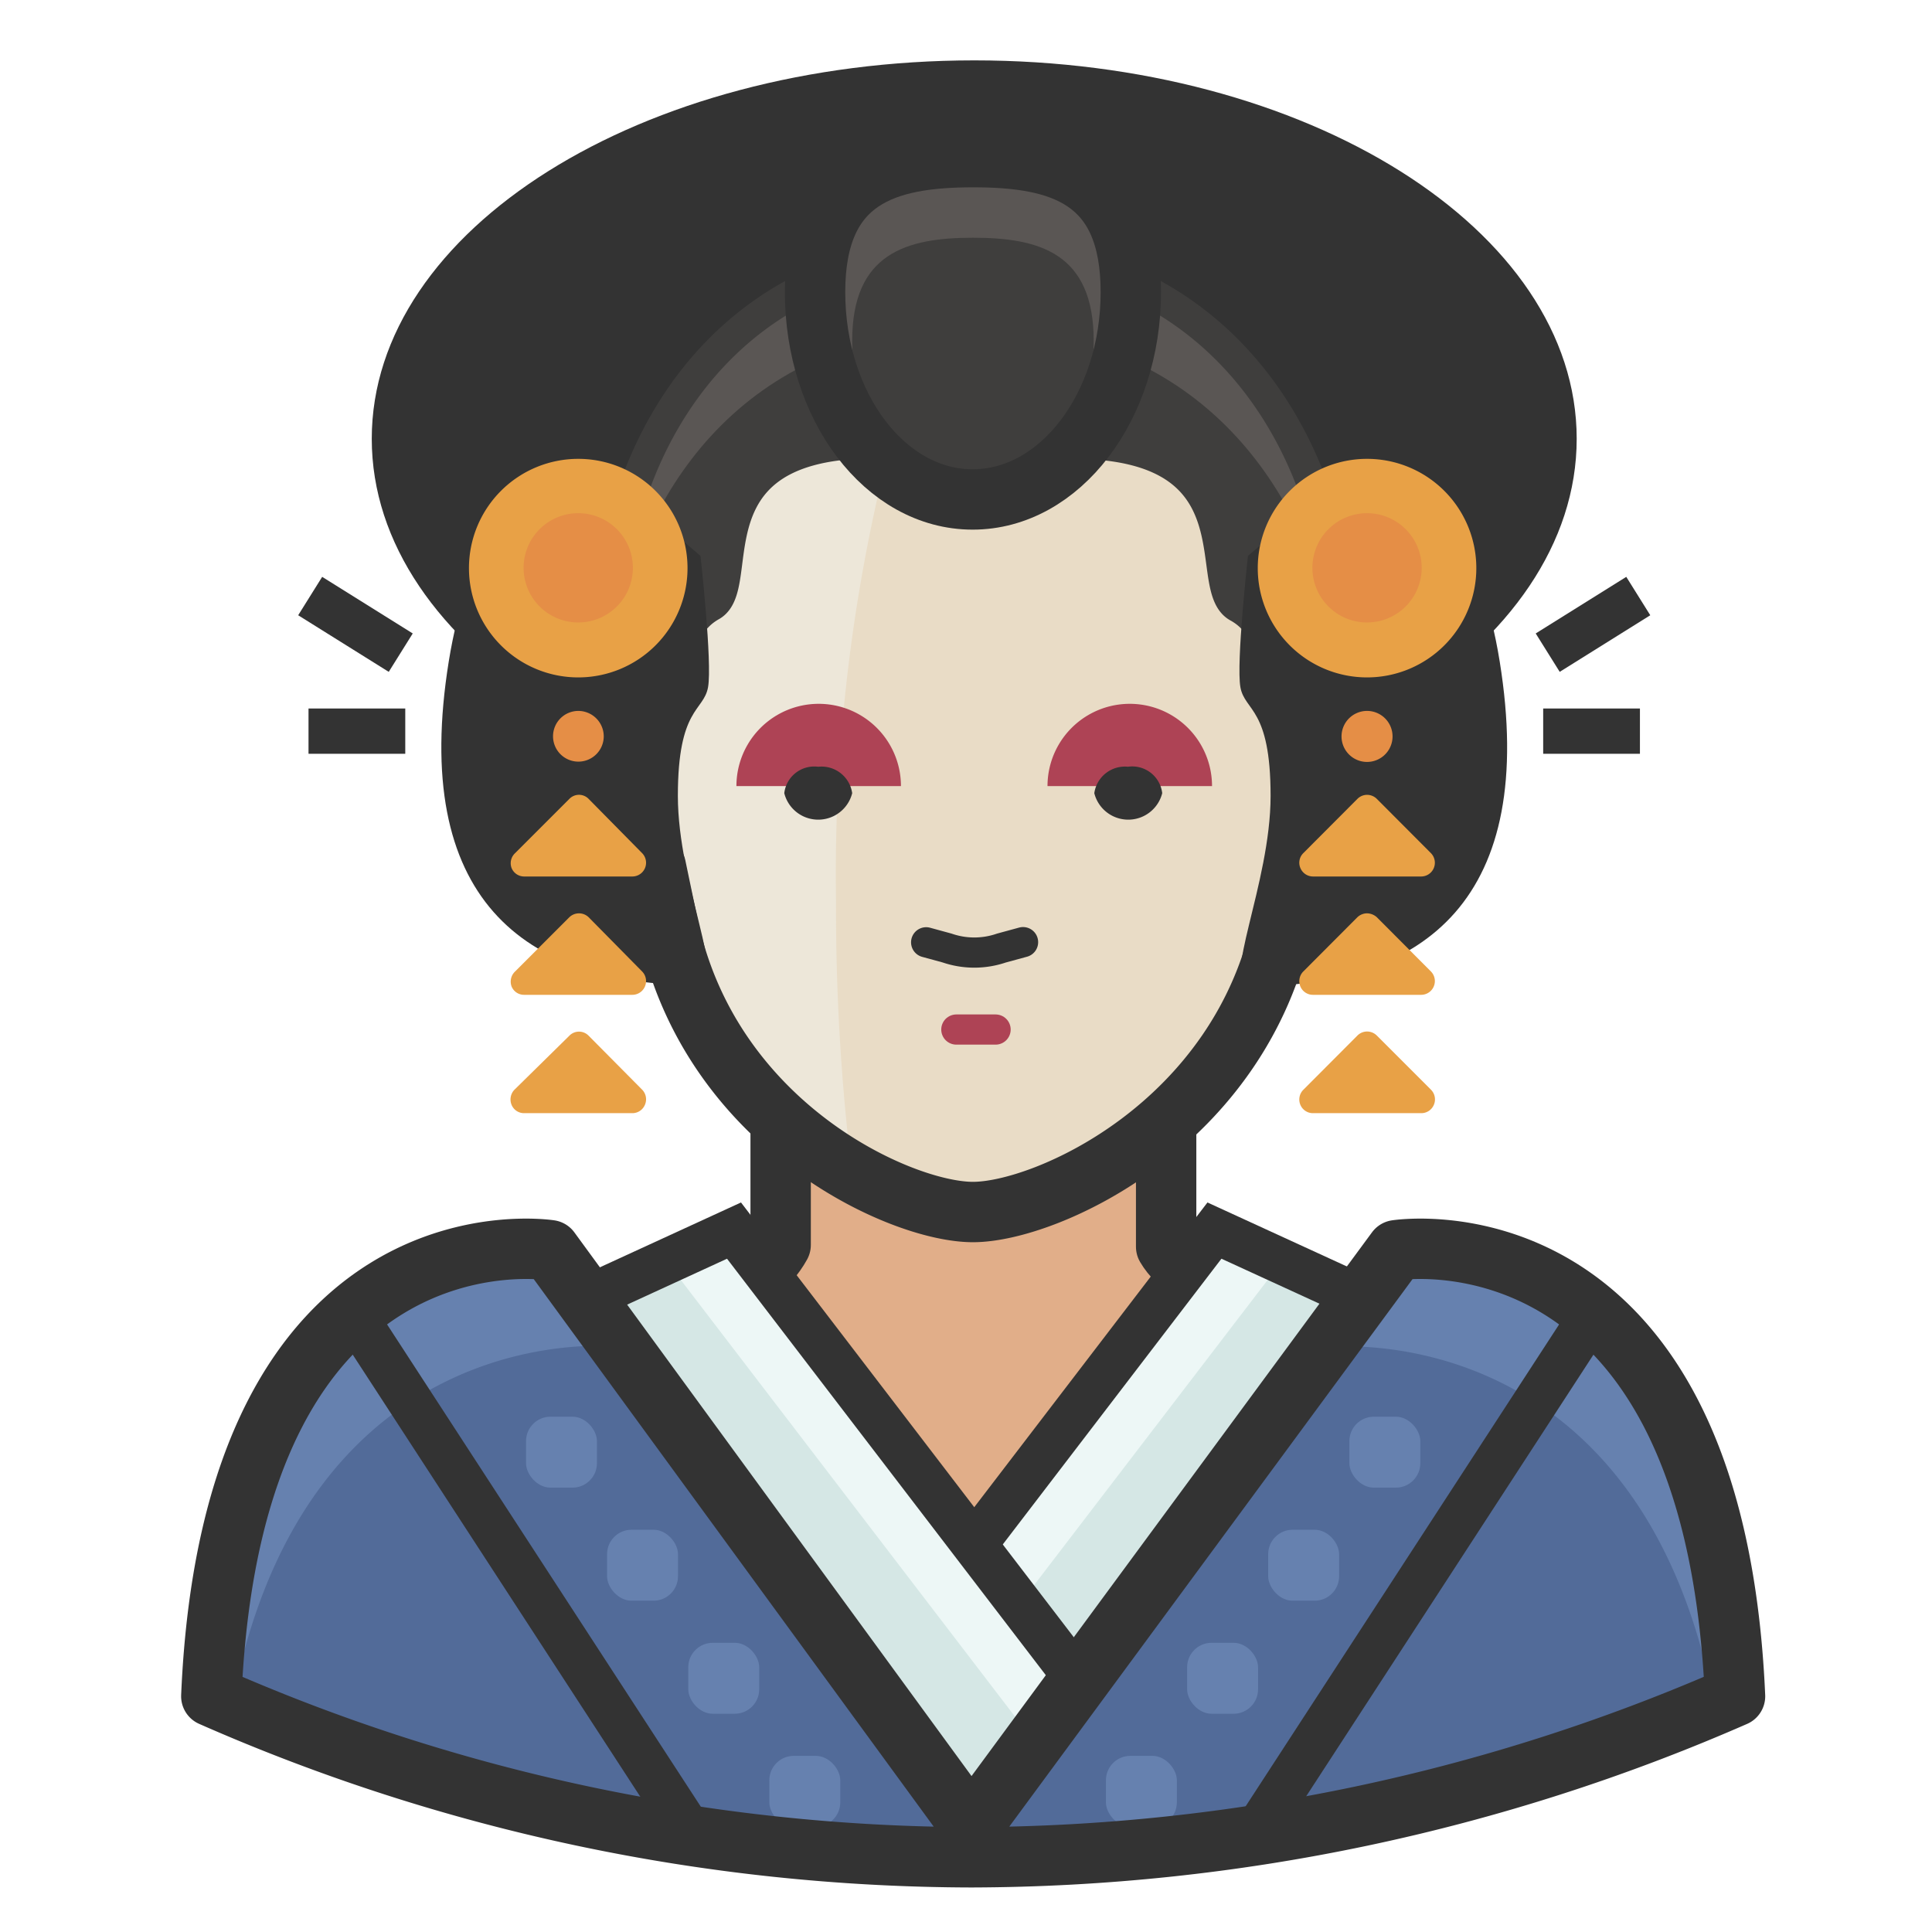 <svg id="Layer_1" data-name="Layer 1" xmlns="http://www.w3.org/2000/svg" viewBox="0 0 128 128" x="0px" y="0px" width="128px" height="128px"><defs><style>.cls-1{fill:#6681af;}.cls-2{fill:#526b99;}.cls-3{fill:#333;}.cls-4{fill:#e1ae89;}.cls-11,.cls-14,.cls-15,.cls-18,.cls-19,.cls-20,.cls-5{fill:none;}.cls-14,.cls-15,.cls-19,.cls-20,.cls-5{stroke:#333;}.cls-18,.cls-19,.cls-5{stroke-linecap:round;}.cls-14,.cls-20,.cls-5{stroke-linejoin:round;}.cls-20,.cls-5{stroke-width:4px;}.cls-6{fill:#ede7d9;}.cls-7{fill:#e9dcc6;}.cls-8{fill:#ae4355;}.cls-9{fill:#5a5654;}.cls-10{fill:#3f3e3d;}.cls-11{stroke:#3f3e3d;}.cls-11,.cls-15,.cls-18,.cls-19{stroke-miterlimit:10;}.cls-11,.cls-18,.cls-19{stroke-width:2px;}.cls-12{fill:#edf7f6;}.cls-13{fill:#d5e7e5;}.cls-14,.cls-15{stroke-width:3px;}.cls-16{fill:#e8a146;}.cls-17{fill:#e58e46;}.cls-18{stroke:#ae4355;}</style></defs><title>traditional-japanese-woman</title><path class="cls-1" d="M64.36,121.05,92.51,82.83s21-3.32,22.44,29.55a126.86,126.86,0,0,1-50.59,10.67A125.55,125.55,0,0,1,14,112.38c1.41-32.87,22.44-29.55,22.44-29.55Z"/><path class="cls-2" d="M113.59,113c-5-26.19-25.77-23.74-25.77-23.74L64.36,121.06,41.1,89.22S20.31,86.76,15.35,113a125.67,125.67,0,0,0,49,10.1A124.67,124.67,0,0,0,113.59,113Z"/><path class="cls-3" d="M104.46,29.07c0,13.85-17.87,25.07-39.91,25.07S24.63,42.92,24.63,29.07,42.5,4,64.55,4,104.46,15.22,104.46,29.07Z"/><path class="cls-4" d="M87.82,88.6c-3.28-.94-9.1-3.5-10.56-6V68.21H51.72V82.5c-1.64,3-6.86,5.36-10.62,6.1a27.8,27.8,0,0,0,46.74,0Z"/><path class="cls-5" d="M51.72,74.48v8c-1.64,3-6.86,5.36-10.62,6.1"/><path class="cls-6" d="M89,41.71a.88.88,0,0,1-.16,0,39,39,0,0,0-.43-4c-1.5-9.71-8.52-21.06-23.93-21.06S42.11,27.93,40.7,37.66c-.21,1.38-.34,2.71-.43,4a.88.88,0,0,1-.16,0c-2.73.79-4.42,3.52-3.16,7.86,1.08,3.72,4,7.41,6.5,7.9l.76,3.64C46.89,74.52,59.62,80.3,64.46,80.3S82.22,74.52,85,61l.72-3.59c2.5-.57,5.32-4.2,6.38-7.87C93.4,45.23,91.71,42.5,89,41.71Z"/><path class="cls-7" d="M89.5,43.21s.35,0,.72-.93l-.13-.09a5.38,5.38,0,0,0-1.33,0,33.68,33.68,0,0,0-.46-4.49c-1.43-9.77-8.44-21.12-23.85-21.12-.6,0-1.18.05-1.76.08l-.6,2.71a113.78,113.78,0,0,0-6.7,40.33,143.53,143.53,0,0,0,1.06,18,23.54,23.54,0,0,0,4.29,1.93,18.39,18.39,0,0,0,3.69.72h0C69.33,80.29,82.17,74.38,85,61H85l.72-3.58c2.5-.57,5.32-4.2,6.38-7.87.74-2.55.44-4.53-.47-5.9A2.46,2.46,0,0,0,89.5,43.21Z"/><path class="cls-8" d="M48.79,52.08a5.45,5.45,0,0,1,10.9,0"/><path class="cls-8" d="M69.4,52.08a5.45,5.45,0,0,1,10.9,0"/><path class="cls-5" d="M89,41.71a.88.88,0,0,1-.16,0,39,39,0,0,0-.43-4c-1.5-9.71-8.52-21.06-23.93-21.06S42.11,27.93,40.7,37.66c-.21,1.38-.34,2.71-.43,4a.88.88,0,0,1-.16,0c-2.73.79-4.42,3.52-3.16,7.86,1.08,3.72,4,7.41,6.5,7.9l.76,3.64C46.89,74.52,59.62,80.3,64.46,80.3S82.22,74.52,85,61l.72-3.59c2.5-.57,5.32-4.2,6.38-7.87C93.4,45.23,91.71,42.5,89,41.71Z"/><path class="cls-3" d="M54.21,50.8a2.05,2.05,0,0,1,2.25,1.75,2.32,2.32,0,0,1-4.5,0,2,2,0,0,1,2.25-1.75"/><path class="cls-3" d="M74.72,50.8A2,2,0,0,1,77,52.55a2.32,2.32,0,0,1-4.5,0,2.05,2.05,0,0,1,2.25-1.75"/><path class="cls-5" d="M87.82,88.6c-3.28-.94-9.1-3.5-10.56-6v-8"/><path class="cls-9" d="M88.82,41.69a39,39,0,0,0-.43-4c-1.5-9.71-8.52-21.06-23.93-21.06S42.11,27.93,40.7,37.66c-.21,1.38-.34,2.71-.43,4a.88.88,0,0,1-.16,0c-.13,0-.25.1-.38.15v0s4.18-1.54,5.27,3.64c0,0-.64-3.74,2.14-5.3s-3-13.67,17.34-10.14v0h.13C84.93,26.56,79.16,38.67,82,40.23s2.14,5.3,2.14,5.3c1.09-5.18,5.27-3.64,5.27-3.64v0c-.13,0-.25-.11-.38-.15A.88.88,0,0,1,88.82,41.69Z"/><path class="cls-10" d="M88.18,41.68c-1.86-9.44-8.9-19.93-23.72-19.93S42.68,32.23,40.91,41.68c1.32-.06,3.37.43,4.09,3.85,0,0-.64-3.74,2.14-5.3s-3-13.67,17.34-10.14v0h.13C84.93,26.56,79.16,38.67,82,40.23s2.14,5.3,2.14,5.3C84.81,42.12,86.86,41.62,88.18,41.68Z"/><path class="cls-11" d="M88.82,41.69a39,39,0,0,0-.43-4c-1.5-9.71-8.52-21.06-23.93-21.06S42.11,27.93,40.7,37.66c-.21,1.38-.34,2.71-.43,4a.88.88,0,0,1-.16,0c-.13,0-.25.1-.38.15v0s4.18-1.54,5.27,3.64c0,0-.64-3.74,2.14-5.3s-3-13.67,17.34-10.14v0h.13C84.93,26.56,79.16,38.67,82,40.23s2.14,5.3,2.14,5.3c1.09-5.18,5.27-3.64,5.27-3.64v0c-.13,0-.25-.11-.38-.15A.88.88,0,0,1,88.82,41.69Z"/><path class="cls-3" d="M44.91,52.73c0-5.86,1.71-5.59,2-7.2s-.5-8.7-.5-8.7l-4.68-4s-9.48-4.65-12,11,4.92,21.44,16.54,21.44C48.25,65.35,44.91,58.59,44.91,52.73Z"/><path class="cls-3" d="M84.18,52.73c0-5.86-1.71-5.59-2-7.2s.5-8.7.5-8.7l4.68-4s9.48-4.65,12,11S94.46,65.35,82.83,65.35C80.84,65.35,84.18,58.59,84.18,52.73Z"/><path class="cls-9" d="M74.92,19.35c0,7.59-4.69,13.74-10.48,13.74S54,26.94,54,19.35s4.7-8.94,10.48-8.94S74.92,11.76,74.92,19.35Z"/><path class="cls-10" d="M72.46,22.58c0,5.8-3.59,10.51-8,10.51s-8-4.71-8-10.51,3.59-6.83,8-6.83S72.46,16.77,72.46,22.58Z"/><path class="cls-5" d="M74.92,19.35c0,7.59-4.69,13.74-10.48,13.74S54,26.94,54,19.35s4.7-8.94,10.48-8.94S74.92,11.76,74.92,19.35Z"/><polygon class="cls-12" points="80.46 81.53 64.55 102.32 48.63 81.53 38.75 86.07 64.36 121.05 90.18 85.99 80.46 81.53"/><polygon class="cls-13" points="38.75 86.07 64.36 121.05 68.54 115.42 44.17 83.58 38.75 86.07"/><polygon class="cls-13" points="67.56 106.26 71.51 111.42 90.18 85.99 84.92 83.58 67.56 106.26"/><rect class="cls-1" x="34.85" y="93.86" width="4.7" height="4.7" rx="1.62" ry="1.62"/><rect class="cls-1" x="40.22" y="101.35" width="4.7" height="4.7" rx="1.62" ry="1.62"/><rect class="cls-1" x="45.6" y="108.84" width="4.7" height="4.7" rx="1.62" ry="1.62"/><rect class="cls-1" x="50.97" y="116.33" width="4.7" height="4.7" rx="1.62" ry="1.62"/><line class="cls-14" x1="45.91" y1="121.65" x2="23.37" y2="87"/><rect class="cls-1" x="89.4" y="93.86" width="4.7" height="4.7" rx="1.62" ry="1.62"/><rect class="cls-1" x="84.02" y="101.35" width="4.7" height="4.7" rx="1.62" ry="1.62"/><rect class="cls-1" x="78.65" y="108.84" width="4.7" height="4.7" rx="1.62" ry="1.62"/><rect class="cls-1" x="73.27" y="116.33" width="4.7" height="4.7" rx="1.62" ry="1.62"/><line class="cls-14" x1="83.03" y1="121.65" x2="105.57" y2="87"/><line class="cls-15" x1="20.55" y1="39.49" x2="26.55" y2="43.24"/><line class="cls-15" x1="20.44" y1="48.44" x2="26.85" y2="48.44"/><line class="cls-15" x1="108.54" y1="39.49" x2="102.54" y2="43.24"/><line class="cls-15" x1="108.65" y1="48.44" x2="102.24" y2="48.44"/><path class="cls-16" d="M86.15,73.19a.9.9,0,0,0,.84.56h7.17a.9.9,0,0,0,.84-.56.91.91,0,0,0-.2-1l-3.58-3.58a.92.92,0,0,0-.64-.27.91.91,0,0,0-.65.27L86.35,72.2A.91.91,0,0,0,86.15,73.19Z"/><path class="cls-16" d="M86.15,65.35a.9.9,0,0,0,.84.56h7.17a.91.91,0,0,0,.64-1.55l-3.58-3.59a1,1,0,0,0-.64-.26.94.94,0,0,0-.65.26l-3.58,3.59A.91.91,0,0,0,86.15,65.35Z"/><path class="cls-16" d="M86.15,57.5a.91.91,0,0,0,.84.57h7.17a.91.91,0,0,0,.64-1.55l-3.58-3.59a.92.92,0,0,0-.64-.27.91.91,0,0,0-.65.27l-3.58,3.59A.89.89,0,0,0,86.15,57.5Z"/><path class="cls-16" d="M97.81,37.64a7.24,7.24,0,1,1-7.23-7.24A7.24,7.24,0,0,1,97.81,37.64Z"/><path class="cls-17" d="M94.19,37.64A3.62,3.62,0,1,1,90.58,34,3.62,3.62,0,0,1,94.19,37.64Z"/><path class="cls-17" d="M92.26,48.78a1.69,1.69,0,1,1-1.68-1.68A1.69,1.69,0,0,1,92.26,48.78Z"/><path class="cls-16" d="M33.89,73.19a.89.89,0,0,0,.84.56H41.9a.9.9,0,0,0,.83-.56.91.91,0,0,0-.19-1L39,68.62a.89.89,0,0,0-1.28,0L34.08,72.2A.93.93,0,0,0,33.89,73.19Z"/><path class="cls-16" d="M33.89,65.35a.89.89,0,0,0,.84.56H41.9a.91.91,0,0,0,.64-1.55L39,60.77a.92.92,0,0,0-1.28,0l-3.59,3.59A.93.93,0,0,0,33.89,65.35Z"/><path class="cls-16" d="M33.89,57.5a.9.9,0,0,0,.84.57H41.9a.91.91,0,0,0,.64-1.55L39,52.93a.89.89,0,0,0-1.28,0l-3.59,3.59A.91.91,0,0,0,33.89,57.5Z"/><path class="cls-16" d="M45.55,37.64a7.24,7.24,0,1,1-7.24-7.24A7.24,7.24,0,0,1,45.55,37.64Z"/><path class="cls-17" d="M41.93,37.64A3.62,3.62,0,1,1,38.31,34,3.62,3.62,0,0,1,41.93,37.64Z"/><path class="cls-17" d="M40,48.78a1.68,1.68,0,1,1-1.68-1.68A1.69,1.69,0,0,1,40,48.78Z"/><line class="cls-18" x1="63.36" y1="68.21" x2="65.96" y2="68.21"/><path class="cls-19" d="M61.36,62.43l1.39.38a5.55,5.55,0,0,0,3.6,0l1.43-.39"/><polyline class="cls-15" points="38.75 86.07 48.63 81.53 71.51 111.42"/><polyline class="cls-15" points="90.18 85.99 80.46 81.53 64.55 102.32"/><path class="cls-20" d="M64.36,121.05,92.51,82.83s21-3.32,22.44,29.55a126.86,126.86,0,0,1-50.59,10.67A125.55,125.55,0,0,1,14,112.38c1.41-32.87,22.44-29.55,22.44-29.55Z"/></svg>